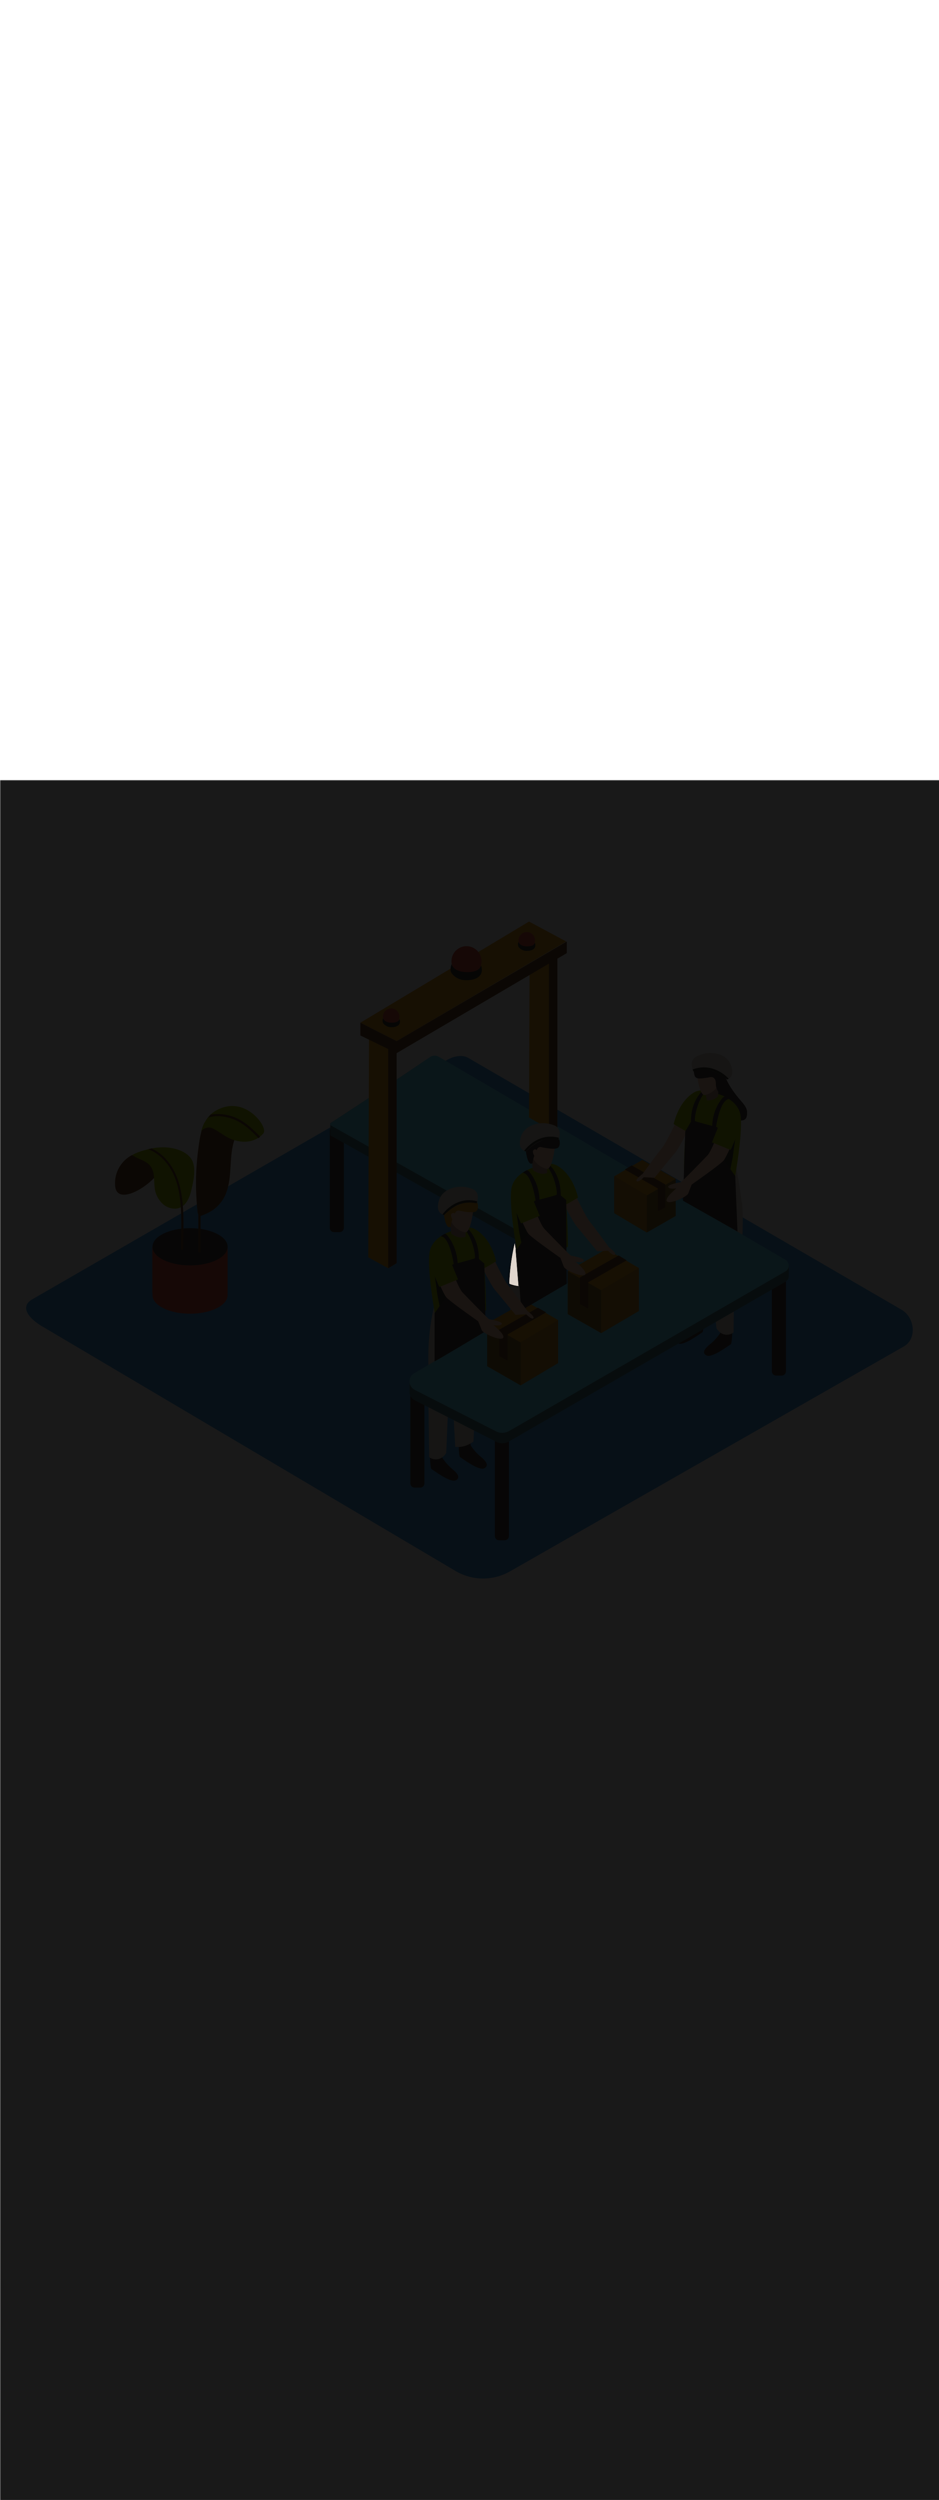 <ns0:svg xmlns:ns0="http://www.w3.org/2000/svg" version="1.1" id="Layer_1" x="0px" y="0px" viewBox="0 0 500 500" style="width: 188px;" xml:space="preserve" data-imageid="factory-worker-58" imageName="Factory Worker" class="illustrations_image"><ns0:defs><ns0:mask id="spotlight-mask"><ns0:rect x="0" y="0" width="100%" height="100%" fill="white" opacity="0.9" /><ns0:style type="text/css" fill="black" /><ns0:style type="text/css" style="" fill="black" /><ns0:path class="st2_factory-worker-58" d="M 274.061 246.532 L 274.06 246.533 L 274.01 246.748 L 274.01 246.749 L 273.961 246.964 L 273.96 246.965 L 273.911 247.181 L 273.911 247.182 L 273.862 247.397 L 273.862 247.398 L 273.814 247.614 L 273.813 247.615 L 273.766 247.83 L 273.765 247.831 L 273.718 248.047 L 273.718 248.048 L 273.671 248.264 L 273.671 248.265 L 273.624 248.481 L 273.624 248.482 L 273.578 248.698 L 273.577 248.699 L 273.532 248.915 L 273.531 248.916 L 273.486 249.132 L 273.486 249.133 L 273.441 249.349 L 273.441 249.35 L 273.396 249.566 L 273.396 249.567 L 273.352 249.783 L 273.352 249.784 L 273.308 250 L 273.308 250.001 L 273.265 250.217 L 273.265 250.218 L 273.222 250.435 L 273.222 250.436 L 273.18 250.652 L 273.179 250.653 L 273.138 250.87 L 273.137 250.871 L 273.096 251.087 L 273.096 251.088 L 273.055 251.305 L 273.055 251.306 L 273.014 251.523 L 273.014 251.524 L 272.974 251.74 L 272.973 251.741 L 272.934 251.958 L 272.934 251.959 L 272.894 252.176 L 272.894 252.177 L 272.855 252.394 L 272.855 252.395 L 272.817 252.612 L 272.816 252.613 L 272.778 252.83 L 272.778 252.831 L 272.741 253.048 L 272.74 253.049 L 272.703 253.266 L 272.703 253.267 L 272.666 253.484 L 272.666 253.485 L 272.63 253.703 L 272.63 253.704 L 272.594 253.921 L 272.594 253.922 L 272.558 254.14 L 272.558 254.14 L 272.523 254.358 L 272.523 254.359 L 272.488 254.577 L 272.488 254.578 L 272.454 254.795 L 272.454 254.796 L 272.42 255.014 L 272.42 255.015 L 272.387 255.233 L 272.387 255.233 L 272.354 255.451 L 272.354 255.452 L 272.321 255.67 L 272.321 255.671 L 272.289 255.889 L 272.289 255.89 L 272.257 256.108 L 272.257 256.109 L 272.226 256.327 L 272.226 256.328 L 272.195 256.546 L 272.195 256.547 L 272.165 256.765 L 272.165 256.766 L 272.135 256.985 L 272.135 256.986 L 272.105 257.204 L 272.105 257.205 L 272.076 257.423 L 272.076 257.424 L 272.047 257.643 L 272.047 257.644 L 272.019 257.862 L 272.019 257.863 L 271.991 258.082 L 271.991 258.083 L 271.964 258.301 L 271.964 258.302 L 271.937 258.521 L 271.937 258.522 L 271.91 258.74 L 271.91 258.741 L 271.884 258.96 L 271.884 258.961 L 271.858 259.18 L 271.858 259.181 L 271.833 259.4 L 271.833 259.401 L 271.808 259.62 L 271.808 259.621 L 271.784 259.84 L 271.784 259.841 L 271.76 260.06 L 271.76 260.061 L 271.736 260.28 L 271.736 260.281 L 271.713 260.5 L 271.713 260.501 L 271.69 260.721 L 271.69 260.722 L 271.668 260.941 L 271.668 260.942 L 271.646 261.161 L 271.646 261.162 L 271.625 261.382 L 271.625 261.383 L 271.604 261.602 L 271.604 261.603 L 271.583 261.823 L 271.583 261.824 L 271.563 262.043 L 271.563 262.044 L 271.544 262.264 L 271.543 262.265 L 271.524 262.485 L 271.524 262.486 L 271.506 262.706 L 271.505 262.707 L 271.487 262.927 L 271.487 262.928 L 271.469 263.148 L 271.469 263.148 L 271.452 263.368 L 271.452 263.369 L 271.435 263.59 L 271.434 263.591 L 271.418 263.811 L 271.418 263.812 L 271.402 264.032 L 271.402 264.033 L 271.386 264.253 L 271.386 264.254 L 271.37 264.474 L 271.37 264.475 L 271.356 264.696 L 271.355 264.697 L 271.341 264.917 L 271.341 264.918 L 271.327 265.139 L 271.327 265.14 L 271.313 265.36 L 271.313 265.361 L 271.3 265.582 L 271.3 265.583 L 271.287 265.803 L 271.287 265.804 L 271.275 266.025 L 271.275 266.026 L 271.263 266.247 L 271.263 266.248 L 271.251 266.469 L 271.251 266.47 L 271.24 266.691 L 271.24 266.692 L 271.23 266.913 L 271.23 266.914 L 271.22 267.135 L 271.22 267.136 L 271.21 267.357 L 271.21 267.358 L 271.2 267.579 L 271.201 267.627 L 271.206 267.676 L 271.215 267.723 L 271.23 267.769 L 271.248 267.814 L 271.271 267.857 L 271.298 267.897 L 271.328 267.934 L 271.362 267.969 L 271.4 268 L 271.44 268.027 L 271.482 268.05 L 271.527 268.069 L 271.815 268.176 L 271.823 268.178 L 272.113 268.28 L 272.121 268.283 L 272.411 268.379 L 272.419 268.382 L 272.711 268.473 L 272.719 268.476 L 273.011 268.562 L 273.019 268.564 L 273.313 268.646 L 273.321 268.648 L 273.616 268.725 L 273.623 268.727 L 273.919 268.799 L 273.927 268.801 L 274.223 268.868 L 274.231 268.869 L 274.529 268.932 L 274.536 268.933 L 274.835 268.991 L 274.842 268.992 L 275.141 269.045 L 275.149 269.046 L 275.449 269.095 L 275.456 269.096 L 275.757 269.139 L 275.764 269.14 L 276.058 269.178 L 275.894 267.132 L 275.867 266.806 L 275.815 266.153 L 275.788 265.827 L 275.657 264.196 L 275.631 263.869 L 275.526 262.564 L 275.5 262.238 L 275.421 261.259 L 275.395 260.933 L 275.237 258.975 L 275.211 258.649 L 275.184 258.323 L 275.158 257.997 L 275.027 256.365 L 275.001 256.039 L 274.948 255.387 L 274.922 255.06 L 274.896 254.734 L 274.791 253.429 L 274.764 253.103 L 274.685 252.124 L 274.659 251.798 L 274.633 251.471 L 274.58 250.819 L 274.554 250.493 L 274.502 249.84 L 274.5 249.794 L 274.503 249.747 L 274.51 249.701 L 274.521 249.656 L 274.537 249.612 L 274.556 249.57 L 274.579 249.53 L 274.585 249.521 L 274.564 249.4 L 274.515 249.105 L 274.463 248.8 L 274.41 248.485 L 274.41 248.484 L 274.356 248.158 L 274.356 248.158 L 274.3 247.822 L 274.3 247.821 L 274.244 247.475 L 274.244 247.475 L 274.186 247.119 L 274.185 247.118 L 274.126 246.754 L 274.126 246.753 L 274.078 246.455 L 274.061 246.532 Z" id="element_171" fill="black" /><ns0:path class="st2_factory-worker-58" d="M 274.061 246.532 L 274.06 246.533 L 274.01 246.748 L 274.01 246.749 L 273.961 246.964 L 273.96 246.965 L 273.911 247.181 L 273.911 247.182 L 273.862 247.397 L 273.862 247.398 L 273.814 247.614 L 273.813 247.615 L 273.766 247.83 L 273.765 247.831 L 273.718 248.047 L 273.718 248.048 L 273.671 248.264 L 273.671 248.265 L 273.624 248.481 L 273.624 248.482 L 273.578 248.698 L 273.577 248.699 L 273.532 248.915 L 273.531 248.916 L 273.486 249.132 L 273.486 249.133 L 273.441 249.349 L 273.441 249.35 L 273.396 249.566 L 273.396 249.567 L 273.352 249.783 L 273.352 249.784 L 273.308 250 L 273.308 250.001 L 273.265 250.217 L 273.265 250.218 L 273.222 250.435 L 273.222 250.436 L 273.18 250.652 L 273.179 250.653 L 273.138 250.87 L 273.137 250.871 L 273.096 251.087 L 273.096 251.088 L 273.055 251.305 L 273.055 251.306 L 273.014 251.523 L 273.014 251.524 L 272.974 251.74 L 272.973 251.741 L 272.934 251.958 L 272.934 251.959 L 272.894 252.176 L 272.894 252.177 L 272.855 252.394 L 272.855 252.395 L 272.817 252.612 L 272.816 252.613 L 272.778 252.83 L 272.778 252.831 L 272.741 253.048 L 272.74 253.049 L 272.703 253.266 L 272.703 253.267 L 272.666 253.484 L 272.666 253.485 L 272.63 253.703 L 272.63 253.704 L 272.594 253.921 L 272.594 253.922 L 272.558 254.14 L 272.558 254.14 L 272.523 254.358 L 272.523 254.359 L 272.488 254.577 L 272.488 254.578 L 272.454 254.795 L 272.454 254.796 L 272.42 255.014 L 272.42 255.015 L 272.387 255.233 L 272.387 255.233 L 272.354 255.451 L 272.354 255.452 L 272.321 255.67 L 272.321 255.671 L 272.289 255.889 L 272.289 255.89 L 272.257 256.108 L 272.257 256.109 L 272.226 256.327 L 272.226 256.328 L 272.195 256.546 L 272.195 256.547 L 272.165 256.765 L 272.165 256.766 L 272.135 256.985 L 272.135 256.986 L 272.105 257.204 L 272.105 257.205 L 272.076 257.423 L 272.076 257.424 L 272.047 257.643 L 272.047 257.644 L 272.019 257.862 L 272.019 257.863 L 271.991 258.082 L 271.991 258.083 L 271.964 258.301 L 271.964 258.302 L 271.937 258.521 L 271.937 258.522 L 271.91 258.74 L 271.91 258.741 L 271.884 258.96 L 271.884 258.961 L 271.858 259.18 L 271.858 259.181 L 271.833 259.4 L 271.833 259.401 L 271.808 259.62 L 271.808 259.621 L 271.784 259.84 L 271.784 259.841 L 271.76 260.06 L 271.76 260.061 L 271.736 260.28 L 271.736 260.281 L 271.713 260.5 L 271.713 260.501 L 271.69 260.721 L 271.69 260.722 L 271.668 260.941 L 271.668 260.942 L 271.646 261.161 L 271.646 261.162 L 271.625 261.382 L 271.625 261.383 L 271.604 261.602 L 271.604 261.603 L 271.583 261.823 L 271.583 261.824 L 271.563 262.043 L 271.563 262.044 L 271.544 262.264 L 271.543 262.265 L 271.524 262.485 L 271.524 262.486 L 271.506 262.706 L 271.505 262.707 L 271.487 262.927 L 271.487 262.928 L 271.469 263.148 L 271.469 263.148 L 271.452 263.368 L 271.452 263.369 L 271.435 263.59 L 271.434 263.591 L 271.418 263.811 L 271.418 263.812 L 271.402 264.032 L 271.402 264.033 L 271.386 264.253 L 271.386 264.254 L 271.37 264.474 L 271.37 264.475 L 271.356 264.696 L 271.355 264.697 L 271.341 264.917 L 271.341 264.918 L 271.327 265.139 L 271.327 265.14 L 271.313 265.36 L 271.313 265.361 L 271.3 265.582 L 271.3 265.583 L 271.287 265.803 L 271.287 265.804 L 271.275 266.025 L 271.275 266.026 L 271.263 266.247 L 271.263 266.248 L 271.251 266.469 L 271.251 266.47 L 271.24 266.691 L 271.24 266.692 L 271.23 266.913 L 271.23 266.914 L 271.22 267.135 L 271.22 267.136 L 271.21 267.357 L 271.21 267.358 L 271.2 267.579 L 271.201 267.627 L 271.206 267.676 L 271.215 267.723 L 271.23 267.769 L 271.248 267.814 L 271.271 267.857 L 271.298 267.897 L 271.328 267.934 L 271.362 267.969 L 271.4 268 L 271.44 268.027 L 271.482 268.05 L 271.527 268.069 L 271.815 268.176 L 271.823 268.178 L 272.113 268.28 L 272.121 268.283 L 272.411 268.379 L 272.419 268.382 L 272.711 268.473 L 272.719 268.476 L 273.011 268.562 L 273.019 268.564 L 273.313 268.646 L 273.321 268.648 L 273.616 268.725 L 273.623 268.727 L 273.919 268.799 L 273.927 268.801 L 274.223 268.868 L 274.231 268.869 L 274.529 268.932 L 274.536 268.933 L 274.835 268.991 L 274.842 268.992 L 275.141 269.045 L 275.149 269.046 L 275.449 269.095 L 275.456 269.096 L 275.757 269.139 L 275.764 269.14 L 276.058 269.178 L 275.894 267.132 L 275.867 266.806 L 275.815 266.153 L 275.788 265.827 L 275.657 264.196 L 275.631 263.869 L 275.526 262.564 L 275.5 262.238 L 275.421 261.259 L 275.395 260.933 L 275.237 258.975 L 275.211 258.649 L 275.184 258.323 L 275.158 257.997 L 275.027 256.365 L 275.001 256.039 L 274.948 255.387 L 274.922 255.06 L 274.896 254.734 L 274.791 253.429 L 274.764 253.103 L 274.685 252.124 L 274.659 251.798 L 274.633 251.471 L 274.58 250.819 L 274.554 250.493 L 274.502 249.84 L 274.5 249.794 L 274.503 249.747 L 274.51 249.701 L 274.521 249.656 L 274.537 249.612 L 274.556 249.57 L 274.579 249.53 L 274.585 249.521 L 274.564 249.4 L 274.515 249.105 L 274.463 248.8 L 274.41 248.485 L 274.41 248.484 L 274.356 248.158 L 274.356 248.158 L 274.3 247.822 L 274.3 247.821 L 274.244 247.475 L 274.244 247.475 L 274.186 247.119 L 274.185 247.118 L 274.126 246.754 L 274.126 246.753 L 274.078 246.455 L 274.061 246.532 Z" id="element_171" style="" fill="black" /></ns0:mask></ns0:defs><ns0:style type="text/css">
	.st0_factory-worker-58{fill:#4AA4E8;}
	.st1_factory-worker-58{fill:#473E39;}
	.st2_factory-worker-58{fill:#E0D6CD;}
	.st3_factory-worker-58{opacity:0.63;fill:url(#SVGID_1_);enable-background:new    ;}
	.st4_factory-worker-58{fill:#68E1FD;}
	.st5_factory-worker-58{opacity:0.61;fill:#3A3935;enable-background:new    ;}
	.st6_factory-worker-58{fill:#EDA421;}
	.st7_factory-worker-58{fill:#754C24;}
	.st8_factory-worker-58{fill:#E05342;}
	.st9_factory-worker-58{fill:#3A3935;}
	.st10_factory-worker-58{opacity:0.63;fill:url(#SVGID_00000002357216511214276740000009219274794042331277_);enable-background:new    ;}
	.st11_factory-worker-58{opacity:0.5;fill:#3A3935;enable-background:new    ;}
	.st12_factory-worker-58{opacity:0.2;fill:#3A3935;enable-background:new    ;}
	.st13_factory-worker-58{opacity:0.63;fill:url(#SVGID_00000062879558210823061030000003876816625058579846_);enable-background:new    ;}
	.st14_factory-worker-58{opacity:0.63;fill:url(#SVGID_00000107563316759563581290000009093506711244094644_);enable-background:new    ;}
	.st15_factory-worker-58{fill:#FFC8A9;}
	.st16_factory-worker-58{fill:#A2C609;}
	.st17_factory-worker-58{opacity:0.3;fill:#3A3935;enable-background:new    ;}
	.st18_factory-worker-58{opacity:0.63;fill:url(#SVGID_00000084514778806881865860000017573732512895611789_);enable-background:new    ;}
</ns0:style>
<ns0:path id="field_factory-worker-58" class="st0_factory-worker-58" d="M243,421L23.1,291c-7-3.9-13-10.4-6.2-14.6l220.7-127.2c3.3-2.1,8.3-3.4,11.7-1.4l230.8,134&#10;&#09;c7,4.1,8.3,15.4,1.2,19.5L272,420.7C263.1,426,252,426.1,243,421z" />
<ns0:g id="factory-workers_factory-worker-58">
	<ns0:path class="st1_factory-worker-58" d="M367.8,275.6c0,0,1.1,11,0.5,12.2c-1.4,2.3-3.2,4.3-5.3,5.9c-2.1,1.7-4.9,4.5-1.9,6s12-5.5,12.9-5.9&#10;&#09;&#09;s1-12.4,1-12.4" />
	<ns0:path class="st1_factory-worker-58" d="M383,282c0,0,1.1,11,0.5,12.2c-1.5,2.2-3.3,4.3-5.4,5.9c-2.1,1.7-4.9,4.5-1.9,6s12-5.5,12.9-5.9s1-12.4,1-12.4&#10;&#09;&#09;" />
	<ns0:path class="st2_factory-worker-58" d="M390.9,234.7c0.2,5,0.2,10.1-0.1,15.4c0,0.4,0.1,0.8,0.4,1.1c-0.3,17.3-0.6,42.1-0.6,42.5c0,0.6-5.4,3.7-9.1-2&#10;&#09;&#09;l-4.4-41.5l-0.4,38.2c0,0-6,3.5-9.6-2.8l-2.7-57.9L390.9,234.7z" />
	<ns0:path class="st1_factory-worker-58" d="M371.8,267.1c0,0,1.1,11,0.5,12.2c-1.5,2.3-3.3,4.3-5.3,6c-2.1,1.7-4.9,4.5-1.9,6s12-5.5,12.9-5.9&#10;&#09;&#09;s1-12.4,1-12.4" />
	<ns0:path class="st2_factory-worker-58" d="M380.7,278l2.5-46.6l1.8,43.8c2.2-1.5,4.4-2.9,6.5-4.5c1.1-5.9,2.3-11.8,3.4-17.7c0.3-9.4,1.1-18.9,0.2-28.3&#10;&#09;&#09;l-26.9-5.4l2.7,57.9c2,1.5,4.3,2.5,6.8,2.8C378.7,279.3,379.7,278.7,380.7,278z" />
	<ns0:path class="st1_factory-worker-58" d="M295.1,305.9c0,0-1.1,11-0.5,12.2c1.5,2.2,3.3,4.2,5.3,5.9c2.1,1.7,4.9,4.5,1.9,6s-12-5.5-12.9-5.9&#10;&#09;&#09;s-1-12.3-1-12.3" />
	<ns0:path class="st1_factory-worker-58" d="M280,312.2c0,0-1.1,11-0.5,12.2c1.5,2.3,3.3,4.3,5.3,6c2.1,1.7,4.9,4.5,1.9,6s-12-5.5-12.9-5.9s-1-12.3-1-12.3&#10;&#09;&#09;" />
	<ns0:path class="st2_factory-worker-58" d="M271.7,267.6c-0.2,5,0.2,7.5,0.5,12.8c0,0.4-0.1,0.8-0.4,1.1c0.3,17.3,0.6,42.1,0.6,42.5c0,0.6,5.4,3.7,9.1-2&#10;&#09;&#09;l2.2-51.8l2.6,48.5c3.5,0.4,6.9-0.7,9.7-2.8l2.7-57.9L271.7,267.6z" />
	
		<ns0:linearGradient id="SVGID_1_-factory-worker-58" gradientUnits="userSpaceOnUse" x1="227.899" y1="97.151" x2="407.789" y2="216.521" gradientTransform="matrix(1 0 0 -1 0 502)">
		<ns0:stop offset="0" style="stop-color:#4AA4E8;stop-opacity:0" />
		<ns0:stop offset="0.99" style="stop-color:#754C24" />
	</ns0:linearGradient>
	<ns0:polyline class="st3_factory-worker-58" points="219.4,375.8 268.5,404.5 417.4,313.8 368.6,286.5 &#09;" />
	<ns0:path class="st1_factory-worker-58" d="M251.2,341.9c0,0-1.1,11-0.5,12.2c1.5,2.2,3.3,4.3,5.3,5.9c2.1,1.7,4.9,4.5,1.9,6.1s-12-5.5-12.9-5.9&#10;&#09;&#09;s-0.9-12.3-0.9-12.3" />
	<ns0:path class="st1_factory-worker-58" d="M236,348.3c0,0-1.1,11-0.5,12.2c1.5,2.3,3.3,4.3,5.3,6c2.1,1.7,4.9,4.5,1.9,6s-12-5.5-12.9-5.9s-1-12.3-1-12.3&#10;&#09;&#09;" />
	<ns0:path class="st2_factory-worker-58" d="M228.2,301c-0.2,5-0.2,10.1,0.1,15.4c0,0.4-0.1,0.8-0.4,1.1c0.3,17.3,0.6,42.1,0.6,42.5c0,0.6,5.4,3.7,9.1-2&#10;&#09;&#09;l2.2-51.8l2.6,48.5c3.5,0.4,6.9-0.7,9.7-2.8l2.7-57.9L228.2,301z" />
	<ns0:path class="st1_factory-worker-58" d="M177.9,184.2h2.9c1.3,0,2.3,1,2.3,2.3v51.7c0,1.3-1,2.3-2.3,2.3h-2.9c-1.3,0-2.3-1-2.3-2.3v-51.7&#10;&#09;&#09;C175.6,185.2,176.6,184.2,177.9,184.2z" />
	<ns0:path class="st1_factory-worker-58" d="M220.8,320.1h2.9c1.3,0,2.3,1,2.3,2.3v51.7c0,1.3-1,2.3-2.3,2.3h-2.9c-1.3,0-2.3-1-2.3-2.3v-51.7&#10;&#09;&#09;C218.4,321.2,219.5,320.1,220.8,320.1z" />
	<ns0:path class="st1_factory-worker-58" d="M265.8,344.9h2.9c1.3,0,2.3,1,2.3,2.3v54.9c0,1.3-1,2.3-2.3,2.3h-2.9c-1.3,0-2.3-1-2.3-2.3v-54.9&#10;&#09;&#09;C263.5,346,264.5,344.9,265.8,344.9z" />
	<ns0:path class="st1_factory-worker-58" d="M413.3,257.3h2.9c1.3,0,2.3,1,2.3,2.3v54.9c0,1.3-1,2.3-2.3,2.3h-2.9c-1.3,0-2.3-1-2.3-2.3v-54.9&#10;&#09;&#09;C411,258.3,412,257.3,413.3,257.3z" />
	<ns0:polygon class="st4_factory-worker-58 targetColor" points="420,258.2 420,263.6 417.4,265.6 416.4,259.5 &#09;" style="fill: rgb(104, 225, 253);" />
	<ns0:polygon class="st5_factory-worker-58" points="420,258.2 420,263.6 417.4,265.6 416.4,259.5 &#09;" />
	<ns0:path class="st4_factory-worker-58 targetColor" d="M418.2,260.5L227.1,148.7c-16.9,11.5-34.1,22.7-51.2,33.9v6.4l132.4,74.4c1.7,0.9,2.3,3.1,1.3,4.8&#10;&#09;&#09;c-0.3,0.5-0.7,1-1.3,1.3l-87.6,51.4l-2.6-1.5v5.8c0,0.2,0,0.3,0,0.5v0.8h0.1c0.3,1.5,1.3,2.7,2.6,3.4l43.4,22.1&#10;&#09;&#09;c2.2,1.1,4.8,1,6.9-0.2l147.1-84.9c1.7-1,2.3-3.1,1.3-4.8C419.2,261.3,418.8,260.8,418.2,260.5z" style="fill: rgb(104, 225, 253);" />
	<ns0:path class="st5_factory-worker-58" d="M418.2,260.5L227.1,148.7c-16.9,11.5-34.1,22.7-51.2,33.9v6.4l132.4,74.4c1.7,0.9,2.3,3.1,1.3,4.8&#10;&#09;&#09;c-0.3,0.5-0.7,1-1.3,1.3l-87.6,51.4l-2.6-1.5v5.8c0,0.2,0,0.3,0,0.5v0.8h0.1c0.3,1.5,1.3,2.7,2.6,3.4l43.4,22.1&#10;&#09;&#09;c2.2,1.1,4.8,1,6.9-0.2l147.1-84.9c1.7-1,2.3-3.1,1.3-4.8C419.2,261.3,418.8,260.8,418.2,260.5z" />
	<ns0:path class="st4_factory-worker-58 targetColor" d="M418.2,255.2l-184.6-108c-1.4-0.8-3.1-0.8-4.5,0.1c-17.6,12-35.4,23.7-53.2,35.3v1L308.3,258&#10;&#09;&#09;c1.7,0.9,2.3,3.1,1.3,4.8c-0.3,0.5-0.7,1-1.3,1.3l-87.8,51.5c-2.4,1.4-3.2,4.4-1.8,6.8c0.5,0.8,1.2,1.5,2.1,2l43.4,22.1&#10;&#09;&#09;c2.2,1.1,4.8,1,6.9-0.2l147.1-84.9c1.7-1,2.3-3.1,1.3-4.8C419.2,256,418.8,255.5,418.2,255.2z" style="fill: rgb(104, 225, 253);" />
	<ns0:path class="st6_factory-worker-58" d="M296.8,188.1V93.5L282,97.9l-0.3,81.6C286.7,182.5,291.8,185.1,296.8,188.1z" />
	<ns0:path class="st7_factory-worker-58" d="M296.8,188.1V93.5l-4.5,1.3v90.7C293.8,186.3,295.3,187.2,296.8,188.1z" />
	<ns0:polygon class="st6_factory-worker-58" points="191.9,129.1 211.2,138.9 301.5,85.9 281.7,75.3 &#09;" />
	<ns0:polygon class="st7_factory-worker-58" points="211.2,145.3 301.8,92.1 301.8,85.9 211.2,138.9 &#09;" />
	<ns0:polygon class="st6_factory-worker-58" points="196.5,134.7 196.1,253.9 206.7,259.7 211.2,257 211.2,138.9 &#09;" />
	<ns0:polygon class="st7_factory-worker-58" points="206.7,259.7 206.7,138.9 211.2,141.3 211.2,257 &#09;" />
	<ns0:circle class="st8_factory-worker-58" cx="208.3" cy="125.9" r="4.4" />
	<ns0:path class="st9_factory-worker-58" d="M204,126.7c0,0,0.4,2.3,4.4,2.4c4.2,0.1,4.3-2,4.3-2c0.3,0.7,0.3,1.4,0.2,2.1c-0.3,1.1-1.5,2.3-4.4,2.3&#10;&#09;&#09;c-1.7,0.1-3.3-0.7-4.4-2C203.6,128.6,203.6,127.6,204,126.7z" />
	<ns0:circle class="st8_factory-worker-58" cx="248.4" cy="96.4" r="8" />
	<ns0:path class="st9_factory-worker-58" d="M240.5,97.9c0,0.1,0.7,4.1,7.9,4.3c7.5,0.2,7.7-3.6,7.7-3.6c0.5,1.2,0.6,2.5,0.3,3.8c-0.5,1.9-2.7,4.1-8,4.1&#10;&#09;&#09;c-3.1,0.1-6-1.2-7.9-3.7C239.2,100.8,240.5,97.9,240.5,97.9z" />
	<ns0:polygon class="st7_factory-worker-58" points="191.9,129.1 191.9,135.9 211.2,145.3 211.2,138.9 &#09;" />
	<ns0:circle class="st8_factory-worker-58" cx="280.5" cy="85.3" r="4.4" />
	<ns0:path class="st9_factory-worker-58" d="M276.1,86.1c0,0,0.4,2.3,4.4,2.4c4.2,0.1,4.3-2,4.3-2c0.3,0.7,0.3,1.4,0.2,2.1c-0.3,1.1-1.5,2.3-4.4,2.3&#10;&#09;&#09;c-1.7,0.1-3.3-0.7-4.4-2C275.7,88,275.7,87,276.1,86.1z" />
	
		<ns0:linearGradient id="SVGID_00000124131632111508491960000006013261234445777280_-factory-worker-58" gradientUnits="userSpaceOnUse" x1="365.742" y1="249.598" x2="350.792" y2="271.348" gradientTransform="matrix(1 0 0 -1 0 502)">
		<ns0:stop offset="0" style="stop-color:#4AA4E8;stop-opacity:0" />
		<ns0:stop offset="0.99" style="stop-color:#754C24" />
	</ns0:linearGradient>
	<ns0:path style="opacity:0.63;fill:url(#SVGID_00000124131632111508491960000006013261234445777280_);enable-background:new    ;" d="&#10;&#09;&#09;M356.6,227l-18.1,10.6l15.7,9.2l18.1-9.7C367.1,233.6,361.9,230.3,356.6,227z" />
	<ns0:polyline class="st6_factory-worker-58" points="359.8,212.2 359.8,231.9 344.4,240.7 327.1,230.4 327.1,210.8 &#09;" />
	<ns0:polyline class="st11_factory-worker-58" points="359.8,212.2 359.8,231.9 344.4,240.7 327.1,230.4 327.1,210.8 &#09;" />
	<ns0:polygon class="st6_factory-worker-58" points="359.8,212.2 342,202.1 327.1,210.8 344.4,221 &#09;" />
	<ns0:polygon class="st6_factory-worker-58" points="344.4,221 344.4,240.7 327.1,230.4 327.1,210.8 &#09;" />
	<ns0:polygon class="st12_factory-worker-58" points="344.4,221 344.4,240.7 327.1,230.4 327.1,210.8 &#09;" />
	<ns0:polygon class="st7_factory-worker-58" points="354.2,215.1 336.4,205 332.7,207.2 350.3,217.3 350.3,229.4 354.2,227.4 &#09;" />
	
		<ns0:linearGradient id="SVGID_00000163752388722065511110000010695988412360062125_-factory-worker-58" gradientUnits="userSpaceOnUse" x1="301.172" y1="167.238" x2="283.282" y2="193.279" gradientTransform="matrix(1 0 0 -1 0 502)">
		<ns0:stop offset="0" style="stop-color:#4AA4E8;stop-opacity:0" />
		<ns0:stop offset="0.99" style="stop-color:#754C24" />
	</ns0:linearGradient>
	<ns0:path style="opacity:0.63;fill:url(#SVGID_00000163752388722065511110000010695988412360062125_);enable-background:new    ;" d="&#10;&#09;&#09;M290.2,304.3L268.5,317l18.8,11l21.7-11.6C302.7,312.3,296.5,308.3,290.2,304.3z" />
	<ns0:polyline class="st6_factory-worker-58" points="259.4,289 259.4,311.8 277.2,322 297.2,310.1 297.2,287.3 &#09;" />
	<ns0:polyline class="st11_factory-worker-58" points="259.4,289 259.4,311.8 277.2,322 297.2,310.1 297.2,287.3 &#09;" />
	<ns0:polygon class="st6_factory-worker-58" points="259.4,289 280,277.3 297.2,287.3 277.2,299.2 &#09;" />
	<ns0:polygon class="st6_factory-worker-58" points="277.2,299.2 277.2,322 297.2,310.1 297.2,287.3 &#09;" />
	<ns0:polygon class="st12_factory-worker-58" points="277.2,299.2 277.2,322 297.2,310.1 297.2,287.3 &#09;" />
	<ns0:polygon class="st7_factory-worker-58" points="265.8,292.4 286.4,280.7 290.8,283.2 270.3,294.9 270.3,308.9 265.8,306.5 &#09;" />
	
		<ns0:linearGradient id="SVGID_00000065755235189220674860000009540863709748096169_-factory-worker-58" gradientUnits="userSpaceOnUse" x1="344.073" y1="194.965" x2="326.183" y2="220.995" gradientTransform="matrix(1 0 0 -1 0 502)">
		<ns0:stop offset="0" style="stop-color:#4AA4E8;stop-opacity:0" />
		<ns0:stop offset="0.99" style="stop-color:#754C24" />
	</ns0:linearGradient>
	<ns0:path style="opacity:0.63;fill:url(#SVGID_00000065755235189220674860000009540863709748096169_);enable-background:new    ;" d="&#10;&#09;&#09;M333.1,276.6l-21.7,12.7l18.8,11l21.6-11.6C345.6,284.6,339.4,280.5,333.1,276.6z" />
	<ns0:polyline class="st6_factory-worker-58" points="302.3,261.3 302.3,284.1 320.1,294.2 340.2,282.4 340.2,259.6 &#09;" />
	<ns0:polyline class="st11_factory-worker-58" points="302.3,261.3 302.3,284.1 320.1,294.2 340.2,282.4 340.2,259.6 &#09;" />
	<ns0:polygon class="st6_factory-worker-58" points="302.3,261.3 322.9,249.5 340.2,259.6 320.1,271.4 &#09;" />
	<ns0:polygon class="st6_factory-worker-58" points="320.1,271.4 320.1,294.2 340.2,282.4 340.2,259.6 &#09;" />
	<ns0:polygon class="st12_factory-worker-58" points="320.1,271.4 320.1,294.2 340.2,282.4 340.2,259.6 &#09;" />
	<ns0:polygon class="st7_factory-worker-58" points="308.8,264.6 329.4,252.9 333.7,255.5 313.2,267.2 313.2,281.2 308.8,278.8 &#09;" />
	<ns0:path class="st15_factory-worker-58" d="M306.3,220.6c0,0,5.7,11.9,7.8,14.4s10.2,13.6,10.2,13.6s4.1,3,3.2,3.9s-3.8-2.1-3.8-2.1l-5.7,0.3&#10;&#09;&#09;c0,0-8.9-10.9-10.9-13.2s-7.4-13-7.4-13" />
	<ns0:path class="st2_factory-worker-58" d="M274.7,245.7c0,0.1,0,0.2,0,0.3c-1.7,7.1-2.7,14.3-3,21.6c9.5,3.6,20.9-1.1,28.6-8.8L274.7,245.7z" />
	<ns0:path class="st16_factory-worker-58" d="M284.9,205.9c0,0-10,2.4-12.3,10.2s3,36.3,3,36.3s16.1,6.1,26.8-4.3c0,0,0-39.9-6-43.1&#10;&#09;&#09;C291.9,202.6,284.9,205.9,284.9,205.9z" />
	<ns0:path class="st16_factory-worker-58" d="M295.7,204.7c0,0,8.5,2.9,12.1,17.4c0,0-5.9,3.7-8.1,4.5" />
	<ns0:path class="st1_factory-worker-58" d="M301.5,223.4l-2.9-2.4c0-13.1-7.9-17.9-7.9-17.9l-0.8,0.7c5.9,5.9,7,16.4,6.5,16.8s-9.1,2.6-9.1,2.6&#10;&#09;&#09;c-0.1-1.7-0.3-3.4-0.7-5.1c-0.3-1.4-0.8-2.8-1.4-4.2c-0.5-1.1-1-2.2-1.7-3.2c-0.5-0.8-1-1.5-1.6-2.2c-0.2-0.4-0.6-0.6-1-0.8&#10;&#09;&#09;c-0.2-0.1-0.3-0.1-0.5-0.1c-0.7,0.4-1.4,0.8-2.1,1.3c4.9,0.4,6.9,14.8,6.9,14.8s-2.5,0.2-1.6,7.1s-8.6,19-8.6,19l2.6,32.3&#10;&#09;&#09;l24.1-14.1L301.5,223.4z" />
	<ns0:path class="st9_factory-worker-58" d="M281.6,236.6l-7.3-11.9l0.3,3.5c0,0,0.1,0.1,0.1,0.2c0.7,3.6,1.5,10.7,1.7,11.7l1.2,6l4.6-6.6L281.6,236.6z" />
	<ns0:path class="st15_factory-worker-58" d="M284.9,228.4c0,0,2.9,8.2,5.1,10.5s13.6,14,14,14.1s7.2,1.2,6.9,2.6s-4.4,0.7-4.4,0.7s6.4,5.1,5.1,6.8&#10;&#09;&#09;s-10.7-2.3-11.4-4.2s-1.8-4.7-1.8-4.7s-15.5-10.8-17.1-12.9s-5.4-11.3-5.4-11.3S279.7,225.8,284.9,228.4z" />
	<ns0:path class="st16_factory-worker-58" d="M273.1,225.6c0,0,4.1,10,4.3,10.2s9-3.7,10-3.9l-4.6-11.3" />
	<ns0:path class="st15_factory-worker-58" d="M287.3,209.2c1.3,0.4,2.7,0.3,4-0.1v-6.7l-8.1-1.2l0.5,6.2C284.8,208.3,286,208.9,287.3,209.2z" />
	<ns0:path class="st17_factory-worker-58" d="M287.3,209.2c1.3,0.4,2.7,0.3,4-0.1v-6.7l-8.1-1.2l0.5,6.2C284.8,208.3,286,208.9,287.3,209.2z" />
	<ns0:path class="st15_factory-worker-58" d="M295.6,192.9c0.3,0.3-1.3,14.1-4.3,13.9s-8.4-4-8.4-9.4S291.9,188.2,295.6,192.9z" />
	<ns0:path class="st1_factory-worker-58" d="M291.1,186.7c-7.9-0.9-11.4,4.4-11.3,8s1.1,9.3,3,9.4c0.3,0,0.5-0.1,0.8-0.2c0.1-1.4,0.4-2.7,0.9-4&#10;&#09;&#09;c-0.5-0.9-1.3-2.5-0.2-3.2c0.4-0.4,1.1-0.3,1.4,0.1c0.1,0.1,0.1,0.1,0.1,0.2c0.1-1,1-1.8,2-1.8c0,0,7.2,1.7,9.2,0.5&#10;&#09;&#09;S298.9,187.6,291.1,186.7z" />
	<ns0:path class="st2_factory-worker-58" d="M287.8,182.6c-4.8,0.4-9.4,2.9-10.6,7.7s0.4,6.6,2.9,7.3c0,0,7.8-8.9,17.1-6.3c0.7,0.2,0.8-2.6,0.8-3&#10;&#09;&#09;c0.2-1.9-0.9-3.8-2.7-4.5C292.9,182.8,290.3,182.4,287.8,182.6z" />
	<ns0:path class="st9_factory-worker-58" d="M280,197.6l-0.9-0.3c0,0,6.8-10.1,18.5-7l-0.3,1.1c-3.3-0.8-6.8-0.5-10,0.8C284.6,193.5,282.1,195.3,280,197.6&#10;&#09;&#09;z" />
	<ns0:path class="st15_factory-worker-58" d="M262.8,254.4c0,0,5.6,11.9,7.8,14.4s10.2,13.6,10.2,13.6s4.1,3,3.2,3.9s-3.8-2.1-3.8-2.1l-5.7,0.3&#10;&#09;&#09;c0,0-8.9-10.9-10.9-13.2s-7.4-13-7.4-13" />
	<ns0:path class="st2_factory-worker-58" d="M231.2,279.5c0,0.1,0,0.2,0,0.3c-1.7,7.1-2.7,14.3-3,21.6c9.5,3.6,20.9-1.1,28.6-8.8L231.2,279.5z" />
	<ns0:path class="st16_factory-worker-58" d="M241.3,239.7c0,0-10,2.4-12.3,10.3s3,36.3,3,36.3s16.1,6.1,26.8-4.3c0,0,0-39.9-6-43.1&#10;&#09;&#09;C248.4,236.4,241.3,239.7,241.3,239.7z" />
	<ns0:path class="st16_factory-worker-58" d="M252.1,238.6c0,0,8.5,2.9,12.1,17.4c0,0-5.9,3.7-8.1,4.5" />
	<ns0:path class="st1_factory-worker-58" d="M257.9,257.2l-2.9-2.4c0-13.1-7.9-17.9-7.9-17.9l-0.8,0.7c5.9,5.9,7,16.4,6.5,16.8s-9.1,2.6-9.1,2.6&#10;&#09;&#09;c-0.1-1.7-0.3-3.4-0.8-5.1c-0.3-1.4-0.8-2.8-1.4-4.2c-0.5-1.1-1-2.2-1.7-3.2c-0.5-0.8-1-1.5-1.6-2.2c-0.2-0.4-0.6-0.6-0.9-0.8&#10;&#09;&#09;c-0.2-0.1-0.3-0.1-0.5-0.1c-0.7,0.4-1.4,0.8-2.1,1.3c4.9,0.4,6.9,14.8,6.9,14.8s-2.5,0.2-1.6,7.1s-8.6,19-8.6,19v25.6&#10;&#09;&#09;c-0.6,0.7,27.2-16,27.2-16L257.9,257.2z" />
	<ns0:path class="st9_factory-worker-58" d="M238.1,270.4l-7.3-11.9l0.3,3.5c0,0.1,0,0.1,0.1,0.2c0.7,3.6,1.5,10.7,1.7,11.7l1.2,6l4.6-6.6L238.1,270.4z" />
	<ns0:path class="st15_factory-worker-58" d="M241.3,262.2c0,0,2.9,8.2,5.1,10.5s13.6,14,14,14.1s7.2,1.2,6.8,2.5s-4.4,0.7-4.4,0.7s6.4,5.1,5.1,6.8&#10;&#09;&#09;s-10.7-2.3-11.4-4.2s-1.9-4.7-1.9-4.7s-15.5-10.8-17.1-12.9s-5.4-11.3-5.4-11.3S236.1,259.7,241.3,262.2z" />
	<ns0:path class="st16_factory-worker-58" d="M229.6,259.4c0,0,4.1,10,4.3,10.2s9-3.7,10-3.9l-4.6-11.3" />
	<ns0:path class="st15_factory-worker-58" d="M243.8,243.1c1.3,0.4,2.7,0.3,4.1-0.1v-6.7l-8.1-1.2l0.5,6.2C241.3,242.1,242.5,242.7,243.8,243.1z" />
	<ns0:path class="st17_factory-worker-58" d="M243.8,243.1c1.3,0.4,2.7,0.3,4.1-0.1v-6.7l-8.1-1.2l0.5,6.2C241.3,242.1,242.5,242.7,243.8,243.1z" />
	<ns0:path class="st15_factory-worker-58" d="M252.1,226.7c0.3,0.3-1.3,14.1-4.3,13.9s-8.4-4-8.4-9.4S248.4,222,252.1,226.7z" />
	<ns0:path class="st6_factory-worker-58" d="M247.5,220.5c-7.9-0.9-11.4,4.4-11.3,8s1.1,9.3,3,9.4c0.3,0,0.5-0.1,0.8-0.2c0.1-1.4,0.4-2.7,0.9-4&#10;&#09;&#09;c-0.5-0.9-1.3-2.5-0.2-3.2c0.4-0.3,1.1-0.3,1.4,0.1c0,0.1,0.1,0.1,0.1,0.2c0.1-1,1-1.8,2-1.8c0,0,7.2,1.7,9.2,0.5&#10;&#09;&#09;S255.4,221.4,247.5,220.5z" />
	<ns0:path class="st2_factory-worker-58" d="M244.2,216.4c-4.8,0.4-9.4,2.9-10.6,7.7s0.4,6.6,2.9,7.3c0,0,7.8-8.9,17.1-6.3c0.7,0.2,0.8-2.6,0.8-3&#10;&#09;&#09;c0.2-1.9-0.9-3.8-2.7-4.5C249.3,216.6,246.8,216.2,244.2,216.4z" />
	<ns0:path class="st9_factory-worker-58" d="M236.5,231.4l-0.9-0.3c0,0,6.8-10.1,18.5-7l-0.3,1.1c-3.3-0.8-6.8-0.5-10,0.8&#10;&#09;&#09;C241.1,227.3,238.6,229.2,236.5,231.4z" />
	<ns0:path class="st1_factory-worker-58" d="M386.5,158.5c0,0,1,3.2,5.1,8.6s7.1,6.9,6,11.9s-11.1-0.2-16.1-0.6s-6-8.1-5.4-11.8" />
	<ns0:path class="st15_factory-worker-58" d="M360.2,181.5c0,0-5.6,11.9-7.8,14.4s-10.2,13.6-10.2,13.6s-4.1,3-3.2,3.9s3.8-2.1,3.8-2.1l5.7,0.3&#10;&#09;&#09;c0,0,8.9-10.9,10.9-13.2s7.4-13,7.4-13" />
	<ns0:path class="st2_factory-worker-58" d="M366.2,219.7l25.8-13.3c1.5,7.2,2.6,14.5,3.3,21.8C385.8,232.3,374,227.5,366.2,219.7z" />
	<ns0:path class="st16_factory-worker-58" d="M381.7,166.8c0,0,10,2.4,12.3,10.2s-3,36.3-3,36.3s-16.1,6.1-26.8-4.3c0,0,0-39.9,6-43.1&#10;&#09;&#09;C374.6,163.6,381.7,166.8,381.7,166.8z" />
	<ns0:path class="st16_factory-worker-58" d="M370.8,165.6c0,0-8.4,2.9-12.1,17.4c0,0,5.9,3.7,8.1,4.5" />
	<ns0:path class="st1_factory-worker-58" d="M364.9,186.9l3-5.1c0-13.1,7.9-17.9,7.9-17.9l0.8,0.7c-5.9,5.9-7,16.4-6.5,16.8s9.1,2.6,9.1,2.6&#10;&#09;&#09;c0.1-1.7,0.3-3.4,0.7-5.1c0.3-1.4,0.8-2.8,1.4-4.2c0.5-1.1,1-2.2,1.7-3.2c0.5-0.8,1-1.5,1.6-2.2c0.2-0.4,0.6-0.6,1-0.8&#10;&#09;&#09;c0.1,0,0.4-0.1,0.5-0.1c0.7,0.4,1.4,0.8,2.1,1.3c-4.9,0.4-6.9,14.8-6.9,14.8s2.5,0.2,1.6,7.1s8.6,19,8.6,19l1.2,29.6l-29-16.4&#10;&#09;&#09;L364.9,186.9z" />
	<ns0:path class="st15_factory-worker-58" d="M374.7,163.3L374.7,163.3c0.2,0.3,0.4,0.5,0.4,0.8c0.5,2.1,0.9,4.2,1.3,6.3c0.8,0.1,1.6,0,2.4-0.2&#10;&#09;&#09;c1.3-0.3,2.5-1,3.5-1.9l0.5-6.2L374.7,163.3z" />
	<ns0:path class="st17_factory-worker-58" d="M374.7,163.3L374.7,163.3c0.2,0.3,0.4,0.5,0.4,0.8c0.5,2.1,0.9,4.2,1.3,6.3c0.8,0.1,1.6,0,2.4-0.2&#10;&#09;&#09;c1.3-0.3,2.5-1,3.5-1.9l0.5-6.2L374.7,163.3z" />
	<ns0:path class="st15_factory-worker-58" d="M370.9,153.8c-0.3,0.3,1.3,14.1,4.3,13.8s8.4-4,8.4-9.4S374.6,149.1,370.9,153.8z" />
	<ns0:path class="st9_factory-worker-58" d="M384.9,197.5l7.3-11.9l-0.3,3.5c0,0.1-0.1,0.1-0.1,0.2c-0.7,3.6-1.5,10.7-1.7,11.7l-1.2,6l-4.6-6.6&#10;&#09;&#09;L384.9,197.5z" />
	<ns0:path class="st15_factory-worker-58" d="M381.7,189.3c0,0-2.9,8.2-5.1,10.5s-13.6,14-14,14.1s-7.2,1.2-6.8,2.6s4.4,0.7,4.4,0.7s-6.4,5.1-5.1,6.9&#10;&#09;&#09;s10.7-2.3,11.4-4.2s1.8-4.7,1.8-4.7s15.5-10.8,17.1-12.9s5.4-11.2,5.4-11.2S386.8,186.8,381.7,189.3z" />
	<ns0:path class="st16_factory-worker-58" d="M393.4,186.5c0,0-4.1,10-4.3,10.2s-9-3.7-10-3.9l4.6-11.3" />
	<ns0:path class="st1_factory-worker-58" d="M386.7,155.7c0-3.6-3.5-8.9-11.3-8c-2.1,0.1-4.1,1.1-5.6,2.6c0,0.6-0.1,1.1-0.1,1.7c-0.1,0.1-0.2,0.3-0.2,0.5&#10;&#09;&#09;c0,1.4-0.2,3.7,0.5,5c0,0.2,0.1,0.3,0.2,0.4c0.9,1.1,2.5,0.9,3.8,0.8c1-0.1,1.9-0.3,2.9-0.4c1.5-0.3,3-0.8,4,1.3&#10;&#09;&#09;c0.2,0.7,0.3,1.5,0.3,2.3c0,1.5,0.6,3,1.5,4.2c0.5,0.6,1.4-0.3,0.9-0.9c0,0-0.1-0.1-0.1-0.1h0.1C385.6,165,386.7,159.3,386.7,155.7&#10;&#09;&#09;z" />
	<ns0:path class="st2_factory-worker-58" d="M377.8,145.2c4.8-0.1,9.7,1.8,11.4,6.5s0.3,6.6-2,7.6c0,0-8.7-8-17.7-4.4c-0.6,0.3-1.1-2.6-1.1-2.9&#10;&#09;&#09;c-0.4-1.9,0.5-3.8,2.2-4.8C372.8,146,375.3,145.3,377.8,145.2z" />
	<ns0:path class="st9_factory-worker-58" d="M387.2,159.3l0.8-0.4c0,0-7.9-9.2-19.2-4.9l0.5,1.1c3.2-1.2,6.8-1.3,10.1-0.3&#10;&#09;&#09;C382.2,155.8,384.8,157.3,387.2,159.3z" />
</ns0:g>
<ns0:g id="plant_factory-worker-58">
	
		<ns0:linearGradient id="SVGID_00000003812231763729820960000014645287591334753443_-factory-worker-58" gradientUnits="userSpaceOnUse" x1="60.289" y1="206.676" x2="88.219" y2="224.586" gradientTransform="matrix(1 0 0 -1 0 502)">
		<ns0:stop offset="0" style="stop-color:#4AA4E8;stop-opacity:0" />
		<ns0:stop offset="0.99" style="stop-color:#754C24" />
	</ns0:linearGradient>
	<ns0:path style="opacity:0.63;fill:url(#SVGID_00000003812231763729820960000014645287591334753443_);enable-background:new    ;" d="&#10;&#09;&#09;M68.8,307.1l49.6-28.1l-31.2-17.8l-50,27.9C47.8,295,58.3,301.1,68.8,307.1z" />
	<ns0:polyline class="st8_factory-worker-58" points="81.1,248.3 81.1,273 121.2,273 121.2,248.3 &#09;" />
	<ns0:ellipse class="st1_factory-worker-58" cx="101.2" cy="248.3" rx="20" ry="9.9" />
	<ns0:ellipse class="st8_factory-worker-58" cx="101.2" cy="274" rx="20" ry="9.9" />
	<ns0:path class="st7_factory-worker-58" d="M123.6,190.7c-4.2-1.7-10.1-7.5-15.2-7.3c-1.9,4.8-2.5,10.4-3.1,15.2c-1,8.4-1.2,16.9-0.6,25.4&#10;&#09;&#09;c0.1,1.9,0.3,3.8,0.5,5.6c0,0.6,0.2,1.1,0.4,1.6v19.6c0,0.3,0.3,0.6,0.6,0.6c0.3,0,0.6-0.3,0.6-0.6c0-6.3,0-12.6,0-18.9&#10;&#09;&#09;c2-0.7,3.9-1.5,5.7-2.6c3.8-2.4,6.6-5.9,8.1-10.1c3.2-9,1.2-19.1,4.3-28C124.5,191,124.1,190.9,123.6,190.7z" />
	<ns0:path class="st16_factory-worker-58" d="M114.9,175.9c-2.4,1.4-4.4,3.4-5.7,5.9c-0.4,0.5-0.7,1.1-0.9,1.7l-0.2,0.4l0,0c-0.4,1-0.7,2.1-1,3.1&#10;&#09;&#09;c0.5-0.8,1.2-1.4,2.1-1.7c1.1-0.5,2.2-0.6,3.3-0.3c1.1,0.4,2.1,1,3.1,1.6c1.4,0.9,2.8,1.8,4.2,2.7c6.6,4.2,15.5,4.6,20.6-1.5&#10;&#09;&#09;c0.1-0.2,0.1-0.5,0.2-0.7C141.5,183,129.6,167.4,114.9,175.9z" />
	<ns0:path class="st7_factory-worker-58" d="M137.6,190.5l0.8-0.6c0-0.2,0-0.3-0.2-0.5c-4-4.1-8.3-8.2-13.8-10.2c-3.9-1.5-8.2-1.9-12.3-1.2&#10;&#09;&#09;c-0.4,0.5-0.8,1.1-1.2,1.6c4.5-1.5,10.1-0.6,14.2,1.2c4.9,2.1,8.7,5.8,12.3,9.5C137.4,190.4,137.5,190.5,137.6,190.5z" />
	<ns0:path class="st7_factory-worker-58" d="M70.3,199.5c-5.9,3.1-9.5,9.4-9,16.1c0.5,11.8,20,0.3,25.1-9.7s6,4.2,6,4.2" />
	<ns0:path class="st16_factory-worker-58" d="M87.9,195.4c-3.7-0.1-7.3,0.4-10.8,1.5c-2.4,0.6-4.6,1.4-6.7,2.6c1.2,0.8,2.5,1.5,3.9,2.1&#10;&#09;&#09;c2.4,1,5,2.2,6.3,4.5c0.3,0.6,0.6,1.2,0.8,1.8c1.2,3.9,0.2,8.6,1.8,12.5c1.7,4.1,4.9,7.4,9.5,7.6c5.5,0.3,8-4.9,9.1-9.5&#10;&#09;&#09;s2.6-10.8,0.8-15.5C100.4,197.6,93.1,195.6,87.9,195.4z" />
	<ns0:path class="st7_factory-worker-58" d="M95.1,213.8c-2.3-7.5-7.2-14.5-14.3-17.8h-0.3l-0.3,0.1l-1.3,0.3c8.3,3.1,13.6,11.3,15.7,19.7&#10;&#09;&#09;c2.7,10.7,1.8,22.4,1.8,33.3c0,0.3,0.3,0.5,0.7,0.5c0.3,0,0.5-0.2,0.5-0.5C97.5,237.7,98.6,225.2,95.1,213.8z" />
</ns0:g>
<ns0:rect x="0" y="0" width="100%" height="100%" fill="black" mask="url(#spotlight-mask)" /><ns0:g id="highlighted-segment"><ns0:style type="text/css" /><ns0:style type="text/css" style="">
	.st0_factory-worker-58{fill:#4AA4E8;}
	.st1_factory-worker-58{fill:#473E39;}
	.st2_factory-worker-58{fill:#E0D6CD;}
	.st3_factory-worker-58{opacity:0.63;fill:url(#SVGID_1_);enable-background:new    ;}
	.st4_factory-worker-58{fill:#68E1FD;}
	.st5_factory-worker-58{opacity:0.61;fill:#3A3935;enable-background:new    ;}
	.st6_factory-worker-58{fill:#EDA421;}
	.st7_factory-worker-58{fill:#754C24;}
	.st8_factory-worker-58{fill:#E05342;}
	.st9_factory-worker-58{fill:#3A3935;}
	.st10_factory-worker-58{opacity:0.63;fill:url(#SVGID_00000002357216511214276740000009219274794042331277_);enable-background:new    ;}
	.st11_factory-worker-58{opacity:0.5;fill:#3A3935;enable-background:new    ;}
	.st12_factory-worker-58{opacity:0.2;fill:#3A3935;enable-background:new    ;}
	.st13_factory-worker-58{opacity:0.63;fill:url(#SVGID_00000062879558210823061030000003876816625058579846_);enable-background:new    ;}
	.st14_factory-worker-58{opacity:0.63;fill:url(#SVGID_00000107563316759563581290000009093506711244094644_);enable-background:new    ;}
	.st15_factory-worker-58{fill:#FFC8A9;}
	.st16_factory-worker-58{fill:#A2C609;}
	.st17_factory-worker-58{opacity:0.3;fill:#3A3935;enable-background:new    ;}
	.st18_factory-worker-58{opacity:0.63;fill:url(#SVGID_00000084514778806881865860000017573732512895611789_);enable-background:new    ;}
</ns0:style><ns0:path class="st2_factory-worker-58" d="M 274.061 246.532 L 274.06 246.533 L 274.01 246.748 L 274.01 246.749 L 273.961 246.964 L 273.96 246.965 L 273.911 247.181 L 273.911 247.182 L 273.862 247.397 L 273.862 247.398 L 273.814 247.614 L 273.813 247.615 L 273.766 247.83 L 273.765 247.831 L 273.718 248.047 L 273.718 248.048 L 273.671 248.264 L 273.671 248.265 L 273.624 248.481 L 273.624 248.482 L 273.578 248.698 L 273.577 248.699 L 273.532 248.915 L 273.531 248.916 L 273.486 249.132 L 273.486 249.133 L 273.441 249.349 L 273.441 249.35 L 273.396 249.566 L 273.396 249.567 L 273.352 249.783 L 273.352 249.784 L 273.308 250 L 273.308 250.001 L 273.265 250.217 L 273.265 250.218 L 273.222 250.435 L 273.222 250.436 L 273.18 250.652 L 273.179 250.653 L 273.138 250.87 L 273.137 250.871 L 273.096 251.087 L 273.096 251.088 L 273.055 251.305 L 273.055 251.306 L 273.014 251.523 L 273.014 251.524 L 272.974 251.74 L 272.973 251.741 L 272.934 251.958 L 272.934 251.959 L 272.894 252.176 L 272.894 252.177 L 272.855 252.394 L 272.855 252.395 L 272.817 252.612 L 272.816 252.613 L 272.778 252.83 L 272.778 252.831 L 272.741 253.048 L 272.74 253.049 L 272.703 253.266 L 272.703 253.267 L 272.666 253.484 L 272.666 253.485 L 272.63 253.703 L 272.63 253.704 L 272.594 253.921 L 272.594 253.922 L 272.558 254.14 L 272.558 254.14 L 272.523 254.358 L 272.523 254.359 L 272.488 254.577 L 272.488 254.578 L 272.454 254.795 L 272.454 254.796 L 272.42 255.014 L 272.42 255.015 L 272.387 255.233 L 272.387 255.233 L 272.354 255.451 L 272.354 255.452 L 272.321 255.67 L 272.321 255.671 L 272.289 255.889 L 272.289 255.89 L 272.257 256.108 L 272.257 256.109 L 272.226 256.327 L 272.226 256.328 L 272.195 256.546 L 272.195 256.547 L 272.165 256.765 L 272.165 256.766 L 272.135 256.985 L 272.135 256.986 L 272.105 257.204 L 272.105 257.205 L 272.076 257.423 L 272.076 257.424 L 272.047 257.643 L 272.047 257.644 L 272.019 257.862 L 272.019 257.863 L 271.991 258.082 L 271.991 258.083 L 271.964 258.301 L 271.964 258.302 L 271.937 258.521 L 271.937 258.522 L 271.91 258.74 L 271.91 258.741 L 271.884 258.96 L 271.884 258.961 L 271.858 259.18 L 271.858 259.181 L 271.833 259.4 L 271.833 259.401 L 271.808 259.62 L 271.808 259.621 L 271.784 259.84 L 271.784 259.841 L 271.76 260.06 L 271.76 260.061 L 271.736 260.28 L 271.736 260.281 L 271.713 260.5 L 271.713 260.501 L 271.69 260.721 L 271.69 260.722 L 271.668 260.941 L 271.668 260.942 L 271.646 261.161 L 271.646 261.162 L 271.625 261.382 L 271.625 261.383 L 271.604 261.602 L 271.604 261.603 L 271.583 261.823 L 271.583 261.824 L 271.563 262.043 L 271.563 262.044 L 271.544 262.264 L 271.543 262.265 L 271.524 262.485 L 271.524 262.486 L 271.506 262.706 L 271.505 262.707 L 271.487 262.927 L 271.487 262.928 L 271.469 263.148 L 271.469 263.148 L 271.452 263.368 L 271.452 263.369 L 271.435 263.59 L 271.434 263.591 L 271.418 263.811 L 271.418 263.812 L 271.402 264.032 L 271.402 264.033 L 271.386 264.253 L 271.386 264.254 L 271.37 264.474 L 271.37 264.475 L 271.356 264.696 L 271.355 264.697 L 271.341 264.917 L 271.341 264.918 L 271.327 265.139 L 271.327 265.14 L 271.313 265.36 L 271.313 265.361 L 271.3 265.582 L 271.3 265.583 L 271.287 265.803 L 271.287 265.804 L 271.275 266.025 L 271.275 266.026 L 271.263 266.247 L 271.263 266.248 L 271.251 266.469 L 271.251 266.47 L 271.24 266.691 L 271.24 266.692 L 271.23 266.913 L 271.23 266.914 L 271.22 267.135 L 271.22 267.136 L 271.21 267.357 L 271.21 267.358 L 271.2 267.579 L 271.201 267.627 L 271.206 267.676 L 271.215 267.723 L 271.23 267.769 L 271.248 267.814 L 271.271 267.857 L 271.298 267.897 L 271.328 267.934 L 271.362 267.969 L 271.4 268 L 271.44 268.027 L 271.482 268.05 L 271.527 268.069 L 271.815 268.176 L 271.823 268.178 L 272.113 268.28 L 272.121 268.283 L 272.411 268.379 L 272.419 268.382 L 272.711 268.473 L 272.719 268.476 L 273.011 268.562 L 273.019 268.564 L 273.313 268.646 L 273.321 268.648 L 273.616 268.725 L 273.623 268.727 L 273.919 268.799 L 273.927 268.801 L 274.223 268.868 L 274.231 268.869 L 274.529 268.932 L 274.536 268.933 L 274.835 268.991 L 274.842 268.992 L 275.141 269.045 L 275.149 269.046 L 275.449 269.095 L 275.456 269.096 L 275.757 269.139 L 275.764 269.14 L 276.058 269.178 L 275.894 267.132 L 275.867 266.806 L 275.815 266.153 L 275.788 265.827 L 275.657 264.196 L 275.631 263.869 L 275.526 262.564 L 275.5 262.238 L 275.421 261.259 L 275.395 260.933 L 275.237 258.975 L 275.211 258.649 L 275.184 258.323 L 275.158 257.997 L 275.027 256.365 L 275.001 256.039 L 274.948 255.387 L 274.922 255.06 L 274.896 254.734 L 274.791 253.429 L 274.764 253.103 L 274.685 252.124 L 274.659 251.798 L 274.633 251.471 L 274.58 250.819 L 274.554 250.493 L 274.502 249.84 L 274.5 249.794 L 274.503 249.747 L 274.51 249.701 L 274.521 249.656 L 274.537 249.612 L 274.556 249.57 L 274.579 249.53 L 274.585 249.521 L 274.564 249.4 L 274.515 249.105 L 274.463 248.8 L 274.41 248.485 L 274.41 248.484 L 274.356 248.158 L 274.356 248.158 L 274.3 247.822 L 274.3 247.821 L 274.244 247.475 L 274.244 247.475 L 274.186 247.119 L 274.185 247.118 L 274.126 246.754 L 274.126 246.753 L 274.078 246.455 L 274.061 246.532 Z" id="element_171" /><ns0:path class="st2_factory-worker-58" d="M 274.061 246.532 L 274.06 246.533 L 274.01 246.748 L 274.01 246.749 L 273.961 246.964 L 273.96 246.965 L 273.911 247.181 L 273.911 247.182 L 273.862 247.397 L 273.862 247.398 L 273.814 247.614 L 273.813 247.615 L 273.766 247.83 L 273.765 247.831 L 273.718 248.047 L 273.718 248.048 L 273.671 248.264 L 273.671 248.265 L 273.624 248.481 L 273.624 248.482 L 273.578 248.698 L 273.577 248.699 L 273.532 248.915 L 273.531 248.916 L 273.486 249.132 L 273.486 249.133 L 273.441 249.349 L 273.441 249.35 L 273.396 249.566 L 273.396 249.567 L 273.352 249.783 L 273.352 249.784 L 273.308 250 L 273.308 250.001 L 273.265 250.217 L 273.265 250.218 L 273.222 250.435 L 273.222 250.436 L 273.18 250.652 L 273.179 250.653 L 273.138 250.87 L 273.137 250.871 L 273.096 251.087 L 273.096 251.088 L 273.055 251.305 L 273.055 251.306 L 273.014 251.523 L 273.014 251.524 L 272.974 251.74 L 272.973 251.741 L 272.934 251.958 L 272.934 251.959 L 272.894 252.176 L 272.894 252.177 L 272.855 252.394 L 272.855 252.395 L 272.817 252.612 L 272.816 252.613 L 272.778 252.83 L 272.778 252.831 L 272.741 253.048 L 272.74 253.049 L 272.703 253.266 L 272.703 253.267 L 272.666 253.484 L 272.666 253.485 L 272.63 253.703 L 272.63 253.704 L 272.594 253.921 L 272.594 253.922 L 272.558 254.14 L 272.558 254.14 L 272.523 254.358 L 272.523 254.359 L 272.488 254.577 L 272.488 254.578 L 272.454 254.795 L 272.454 254.796 L 272.42 255.014 L 272.42 255.015 L 272.387 255.233 L 272.387 255.233 L 272.354 255.451 L 272.354 255.452 L 272.321 255.67 L 272.321 255.671 L 272.289 255.889 L 272.289 255.89 L 272.257 256.108 L 272.257 256.109 L 272.226 256.327 L 272.226 256.328 L 272.195 256.546 L 272.195 256.547 L 272.165 256.765 L 272.165 256.766 L 272.135 256.985 L 272.135 256.986 L 272.105 257.204 L 272.105 257.205 L 272.076 257.423 L 272.076 257.424 L 272.047 257.643 L 272.047 257.644 L 272.019 257.862 L 272.019 257.863 L 271.991 258.082 L 271.991 258.083 L 271.964 258.301 L 271.964 258.302 L 271.937 258.521 L 271.937 258.522 L 271.91 258.74 L 271.91 258.741 L 271.884 258.96 L 271.884 258.961 L 271.858 259.18 L 271.858 259.181 L 271.833 259.4 L 271.833 259.401 L 271.808 259.62 L 271.808 259.621 L 271.784 259.84 L 271.784 259.841 L 271.76 260.06 L 271.76 260.061 L 271.736 260.28 L 271.736 260.281 L 271.713 260.5 L 271.713 260.501 L 271.69 260.721 L 271.69 260.722 L 271.668 260.941 L 271.668 260.942 L 271.646 261.161 L 271.646 261.162 L 271.625 261.382 L 271.625 261.383 L 271.604 261.602 L 271.604 261.603 L 271.583 261.823 L 271.583 261.824 L 271.563 262.043 L 271.563 262.044 L 271.544 262.264 L 271.543 262.265 L 271.524 262.485 L 271.524 262.486 L 271.506 262.706 L 271.505 262.707 L 271.487 262.927 L 271.487 262.928 L 271.469 263.148 L 271.469 263.148 L 271.452 263.368 L 271.452 263.369 L 271.435 263.59 L 271.434 263.591 L 271.418 263.811 L 271.418 263.812 L 271.402 264.032 L 271.402 264.033 L 271.386 264.253 L 271.386 264.254 L 271.37 264.474 L 271.37 264.475 L 271.356 264.696 L 271.355 264.697 L 271.341 264.917 L 271.341 264.918 L 271.327 265.139 L 271.327 265.14 L 271.313 265.36 L 271.313 265.361 L 271.3 265.582 L 271.3 265.583 L 271.287 265.803 L 271.287 265.804 L 271.275 266.025 L 271.275 266.026 L 271.263 266.247 L 271.263 266.248 L 271.251 266.469 L 271.251 266.47 L 271.24 266.691 L 271.24 266.692 L 271.23 266.913 L 271.23 266.914 L 271.22 267.135 L 271.22 267.136 L 271.21 267.357 L 271.21 267.358 L 271.2 267.579 L 271.201 267.627 L 271.206 267.676 L 271.215 267.723 L 271.23 267.769 L 271.248 267.814 L 271.271 267.857 L 271.298 267.897 L 271.328 267.934 L 271.362 267.969 L 271.4 268 L 271.44 268.027 L 271.482 268.05 L 271.527 268.069 L 271.815 268.176 L 271.823 268.178 L 272.113 268.28 L 272.121 268.283 L 272.411 268.379 L 272.419 268.382 L 272.711 268.473 L 272.719 268.476 L 273.011 268.562 L 273.019 268.564 L 273.313 268.646 L 273.321 268.648 L 273.616 268.725 L 273.623 268.727 L 273.919 268.799 L 273.927 268.801 L 274.223 268.868 L 274.231 268.869 L 274.529 268.932 L 274.536 268.933 L 274.835 268.991 L 274.842 268.992 L 275.141 269.045 L 275.149 269.046 L 275.449 269.095 L 275.456 269.096 L 275.757 269.139 L 275.764 269.14 L 276.058 269.178 L 275.894 267.132 L 275.867 266.806 L 275.815 266.153 L 275.788 265.827 L 275.657 264.196 L 275.631 263.869 L 275.526 262.564 L 275.5 262.238 L 275.421 261.259 L 275.395 260.933 L 275.237 258.975 L 275.211 258.649 L 275.184 258.323 L 275.158 257.997 L 275.027 256.365 L 275.001 256.039 L 274.948 255.387 L 274.922 255.06 L 274.896 254.734 L 274.791 253.429 L 274.764 253.103 L 274.685 252.124 L 274.659 251.798 L 274.633 251.471 L 274.58 250.819 L 274.554 250.493 L 274.502 249.84 L 274.5 249.794 L 274.503 249.747 L 274.51 249.701 L 274.521 249.656 L 274.537 249.612 L 274.556 249.57 L 274.579 249.53 L 274.585 249.521 L 274.564 249.4 L 274.515 249.105 L 274.463 248.8 L 274.41 248.485 L 274.41 248.484 L 274.356 248.158 L 274.356 248.158 L 274.3 247.822 L 274.3 247.821 L 274.244 247.475 L 274.244 247.475 L 274.186 247.119 L 274.185 247.118 L 274.126 246.754 L 274.126 246.753 L 274.078 246.455 L 274.061 246.532 Z" id="element_171" style="" /></ns0:g></ns0:svg>